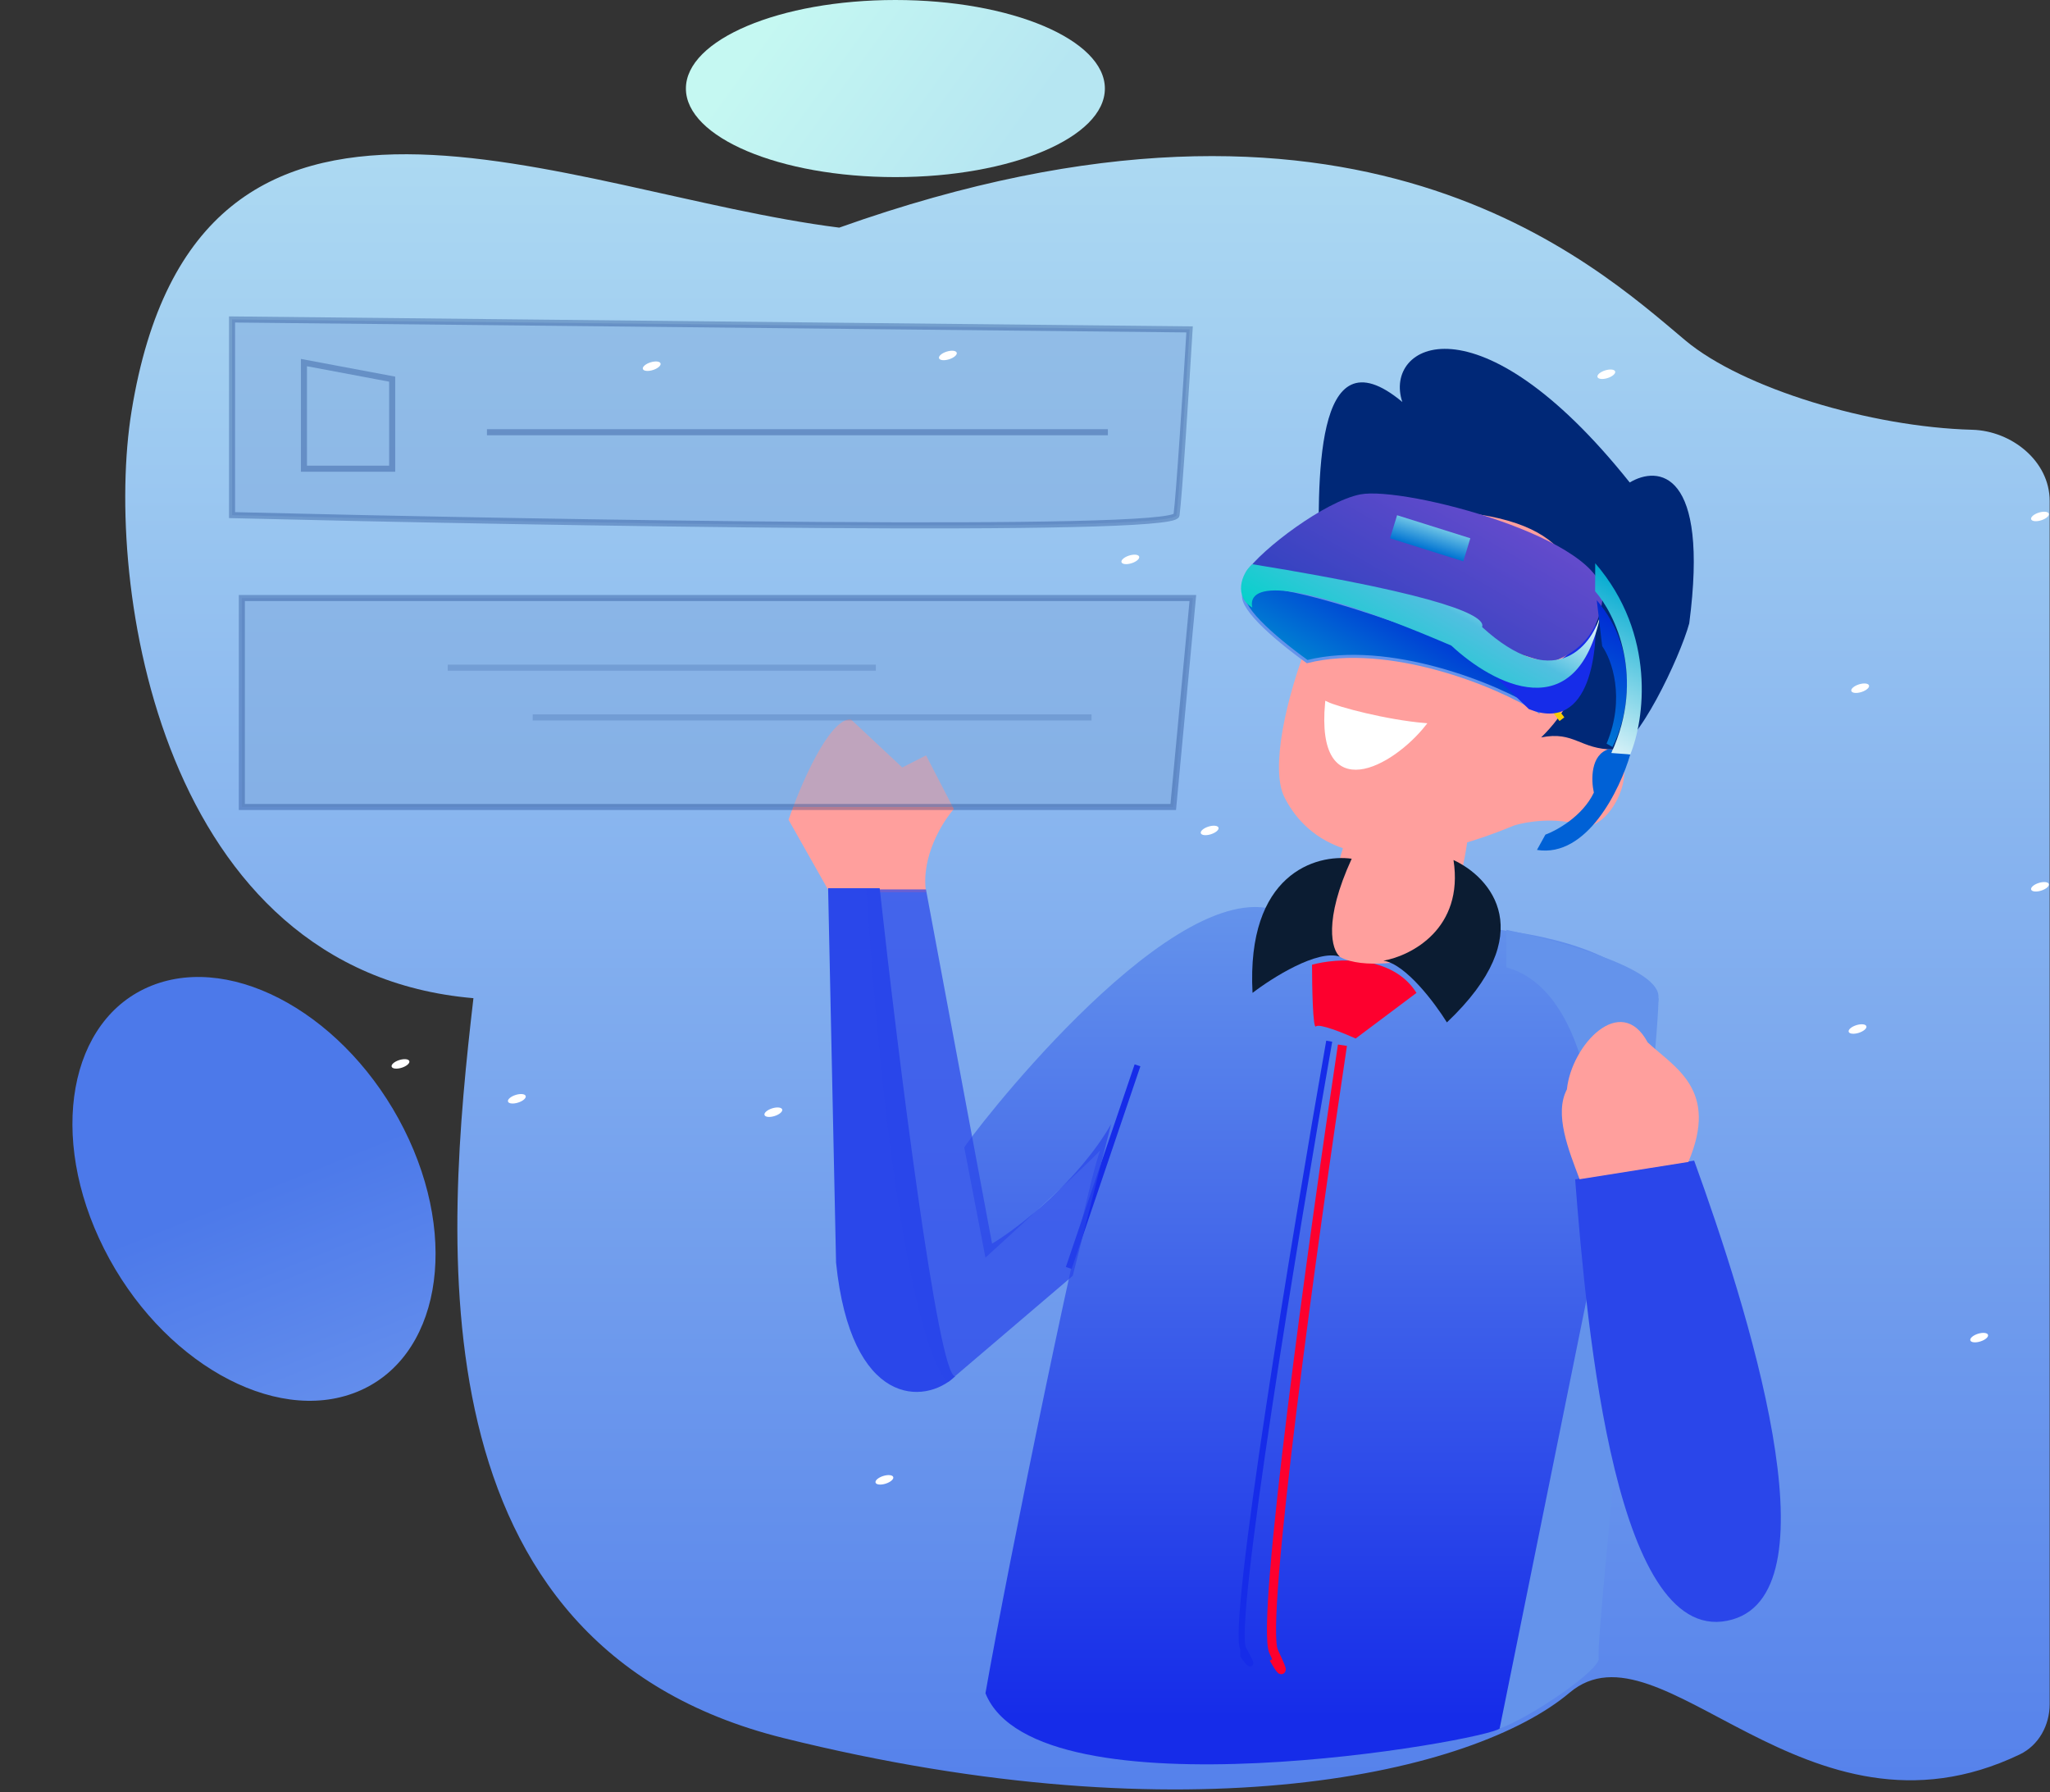 <svg width="675" height="590" viewBox="0 0 675 590" fill="none" xmlns="http://www.w3.org/2000/svg">
<rect x="0" y="0" width="675" height="590" fill="#333333" stroke="none"/>
<path d="M554.952 112.082C573.729 127.821 615.949 140.596 649.366 141.482C662.401 141.827 674.89 151.842 674.89 164.882V561.015C674.89 567.962 671.303 574.582 665.038 577.585C594.542 611.374 546.885 531.891 516.842 557.231C485.421 583.735 392.229 605.519 258.007 572.195C134.959 541.645 146.722 407.705 155.887 328.615C52.899 319.796 34.127 192.311 43.292 135.518C64.889 1.683 185.999 63.579 276.337 74.938C446.538 14.358 524.84 86.841 554.952 112.082Z" fill="url(#paint0_linear)"/>
<path d="M317.514 377.808C317.95 376.041 382.817 290.789 418.515 299.182C454.214 307.575 519.952 296.974 546.073 328.777C538.817 407.55 516.347 545.122 493.852 569.002C490.16 572.922 341.458 599.41 324.48 557.447C331.707 515.986 357.359 390.773 362.266 378.724C357.934 383.389 336.423 403.16 324.48 414.029L317.514 377.808Z" fill="url(#paint1_linear)"/>
<path d="M496.007 306.11V318.478C527.353 326.959 529.675 391.95 523.435 422.723L493.787 569.048C503.519 565.663 527.148 549.708 526.407 545.825C525.113 539.051 546.943 340.122 546.073 327.754C545.376 317.86 509.358 308.908 496.007 306.11Z" fill="#6493EB"/>
<path d="M351.907 417.423L374.545 350.723" stroke="#162CE9" stroke-width="2"/>
<path d="M437.671 342.772C426.497 406.38 405.194 535.449 409.374 542.87M409.374 542.87C413.553 550.291 411.115 547.435 409.374 545.079V542.87Z" stroke="#162CE9" stroke-width="2"/>
<path d="M557.828 382.085L518.646 388.269C522.565 438.478 532.142 544.195 570.453 533.152C604.846 523.239 575.387 430.527 557.828 382.085Z" fill="#2A46EA"/>
<path d="M259.647 269.889L273.143 293.742H304.923C303.182 282.081 310.293 270.625 314.066 266.355L304.923 248.687L297.087 252.662L280.108 236.76C272.795 236.76 263.42 258.846 259.647 269.889Z" fill="#FF9F9D"/>
<path d="M515.927 358.647C511.673 366.74 516.482 378.646 520.11 388.217L555.928 382.524C566.067 358.647 551.429 351.485 542.521 343.161C533.678 326.677 517.432 343.996 515.927 358.647Z" fill="#FF9F9D"/>
<path d="M466.404 326.871C458.393 314.149 440.138 315.386 432.011 317.595C432.011 324.81 432.272 338.974 433.317 337.914C434.362 336.854 442.46 340.122 446.378 341.889L466.404 326.871Z" fill="#FD002E"/>
<path d="M437.671 310.527C435.93 302.399 440.138 285.644 442.46 278.282C450.819 284.289 473.805 277.987 483.383 275.19C479.9 302.576 469.161 314.503 462.921 316.269C455.23 317.742 439.412 318.655 437.671 310.527Z" fill="#FF9F9D"/>
<path d="M476.417 336.589C507.414 307.258 490.783 288.736 478.594 283.141C482.076 305.757 464.662 314.65 455.52 316.27C462.834 317.33 472.499 330.257 476.417 336.589Z" fill="#0B1C32"/>
<path d="M412.42 326.87C410.331 287.646 433.317 281.079 445.072 282.699C435.668 303.194 438.542 312.735 441.154 314.944C433.84 312.47 418.951 321.864 412.42 326.87Z" fill="#0B1C32"/>
<path d="M289.652 292.417H272.673L275.285 415.656C280.161 463.361 304.565 462.622 314.504 453.099C308.918 453.333 295.746 347.926 289.652 292.417Z" fill="#2A47EA"/>
<path d="M304.889 292.809H285.298C293.309 414.37 306.631 451.533 312.29 454.919L353.213 420.024L365.838 370.11C355.042 388.839 335.509 404.122 326.657 409.423L304.889 292.809Z" fill="#2A46EA" fill-opacity="0.71"/>
<path d="M422.913 262.443C413.771 244.332 441.633 170.566 463.401 165.265C541.067 163.145 530.299 215.326 512.595 241.682C549.6 237.265 531.751 275.252 520.867 271.719C512.16 268.892 502.437 270.541 498.664 271.719C445.029 293.981 428.283 273.08 422.913 262.443Z" fill="#FF9F9D"/>
<path d="M461.742 132.339C432.138 107.603 434.025 160.021 434.315 187.113C442.586 179.162 453.133 164.059 487.428 169.444C523.997 175.186 521.82 197.272 513.113 211.407C525.303 221.655 514.419 235.996 507.454 242.769C518.337 240.56 520.239 246.744 531.398 246.744C538.799 246.744 553.165 216.413 556.213 205.223C562.83 154.691 545.91 153.248 536.622 158.843C486.557 96.119 455.357 113.346 461.742 132.339Z" fill="#002877"/>
<path d="M456.372 197.999C454.802 204.917 446.628 209.225 437.796 207.161C428.964 205.097 423.47 197.596 425.04 190.679C426.61 183.762 434.784 179.454 443.616 181.517C452.448 183.581 457.942 191.082 456.372 197.999Z" stroke="#F8CD02" stroke-width="2"/>
<path d="M502.712 212.167C501.142 219.084 492.968 223.392 484.136 221.328C475.303 219.265 469.81 211.763 471.38 204.846C472.949 197.929 481.123 193.621 489.956 195.685C498.788 197.748 504.282 205.25 502.712 212.167Z" stroke="#F8CD02" stroke-width="2"/>
<path d="M500.361 218.65L514.293 236.76" stroke="#F8CD02" stroke-width="2"/>
<path d="M436.8 231.46C440.428 233.227 456.478 237.467 469.016 238.527C458.277 252.073 433.753 265.472 436.8 231.46Z" fill="white" stroke="white"/>
<path d="M442.024 344.098C432.592 406.674 414.858 534.213 419.386 543.754C423.914 553.295 421.272 549.202 419.386 545.962" stroke="#FD002E" stroke-width="3"/>
<path d="M475.13 210.031C383.778 176.168 407.26 201.106 430.42 217.808C457.272 211.12 493.04 225.457 506.444 234.129C506.352 229.031 484.781 216.384 475.13 210.031Z" fill="url(#paint2_linear)" stroke="#6493EB"/>
<path d="M503.698 233.028C523.395 240.853 525.68 213.597 524.806 200.808C518.814 224.253 499.497 222.854 490.054 219.853L503.698 233.028Z" fill="#162CE9" stroke="#162CE9"/>
<path d="M447.888 162.765C436.297 165.029 415.46 180.711 410.236 188.394C426.276 185.193 466.527 198.365 483.397 204.502C492.771 214.932 504.658 216.078 509.671 218.312C515.412 216.598 526.435 211.679 527.699 196.496C529.278 177.518 462.376 159.934 447.888 162.765Z" fill="url(#paint3_linear)"/>
<path d="M477.865 212.531C420.226 187.827 410.855 193.416 412.338 200.005C406.371 196.577 408.52 188.967 412.338 185.742C476.343 196.126 489.38 202.915 488.006 206.429C511.134 227.558 523.646 213.839 527 202.379C519.238 239.992 491.649 225.391 477.865 212.531Z" fill="url(#paint4_linear)"/>
<path d="M524.806 260.932C521.1 268.695 512.625 273.396 508.851 274.776L506.075 279.807C522.541 282.465 533.421 259.953 536.802 248.364L529.821 246.601C523.636 248.374 523.9 256.894 524.806 260.932Z" fill="url(#paint5_radial)"/>
<path d="M527.55 212.712L525.765 197.601C540.854 215.336 535.493 237.195 530.927 245.907L529 244.813C535.305 229.717 530.661 217.122 527.55 212.712Z" fill="url(#paint6_linear)"/>
<path d="M530.552 247.897C541.967 223.016 531.756 202.033 525.223 194.651L525.256 185.418C545.547 208.927 541.408 237.178 536.802 248.364L530.552 247.897Z" fill="url(#paint7_linear)"/>
<rect width="25.283" height="7.941" transform="matrix(0.954 0.3 -0.292 0.956 460.014 169.619)" fill="url(#paint8_linear)"/>
<ellipse rx="53.14" ry="74.919" transform="matrix(0.929 -0.371 0.45 0.893 83.633 391.396)" fill="url(#paint9_linear)"/>
<path d="M147.423 219.811H288.389" stroke="#002877" stroke-opacity="0.29" stroke-width="2"/>
<path d="M175.401 236.188H359.41" stroke="#002877" stroke-opacity="0.29" stroke-width="2"/>
<path d="M76.402 169.587V105.17L391.693 108.446C390.617 126.279 388.249 163.473 387.388 169.587C386.527 175.701 179.706 172.135 76.402 169.587Z" fill="#80ABDF" fill-opacity="0.5" stroke="#002877" stroke-opacity="0.29" stroke-width="2"/>
<path d="M100.076 154.302V119.364L129.13 124.823V154.302H100.076Z" stroke="#002877" stroke-opacity="0.29" stroke-width="2"/>
<path d="M160.336 142.292H364.791" stroke="#002877" stroke-opacity="0.29" stroke-width="2"/>
<path d="M79.63 265.667V196.883H392.768L386.312 265.667H79.63Z" fill="#80ABDF" fill-opacity="0.5" stroke="#002877" stroke-opacity="0.29" stroke-width="2"/>
<ellipse cx="294.823" cy="29.153" rx="68.978" ry="29.153" fill="url(#paint10_linear)"/>
<ellipse rx="3.051" ry="1.324" transform="matrix(0.955 -0.298 0.29 0.957 312.104 117.022)" fill="white"/>
<ellipse rx="3.051" ry="1.324" transform="matrix(0.955 -0.298 0.29 0.957 214.586 120.556)" fill="white"/>
<ellipse rx="3.051" ry="1.324" transform="matrix(0.955 -0.298 0.29 0.957 372.182 184.163)" fill="white"/>
<ellipse rx="3.051" ry="1.324" transform="matrix(0.955 -0.298 0.29 0.957 398.303 273.39)" fill="white"/>
<ellipse rx="3.051" ry="1.324" transform="matrix(0.955 -0.298 0.29 0.957 671.703 291.942)" fill="white"/>
<ellipse rx="3.051" ry="1.324" transform="matrix(0.955 -0.298 0.29 0.957 671.703 170.028)" fill="white"/>
<ellipse rx="3.051" ry="1.324" transform="matrix(0.955 -0.298 0.29 0.957 254.638 366.151)" fill="white"/>
<ellipse rx="3.051" ry="1.324" transform="matrix(0.955 -0.298 0.29 0.957 170.18 361.733)" fill="white"/>
<ellipse rx="3.051" ry="1.324" transform="matrix(0.955 -0.298 0.29 0.957 131.869 350.249)" fill="white"/>
<ellipse rx="3.051" ry="1.324" transform="matrix(0.955 -0.298 0.29 0.957 612.496 226.568)" fill="white"/>
<ellipse rx="3.051" ry="1.324" transform="matrix(0.955 -0.298 0.29 0.957 291.207 487.181)" fill="white"/>
<ellipse rx="3.051" ry="1.324" transform="matrix(0.955 -0.298 0.29 0.957 611.625 338.764)" fill="white"/>
<ellipse rx="3.051" ry="1.324" transform="matrix(0.955 -0.298 0.29 0.957 651.678 440.359)" fill="white"/>
<ellipse rx="3.051" ry="1.324" transform="matrix(0.955 -0.298 0.29 0.957 528.909 123.206)" fill="white"/>
<defs>
<linearGradient id="paint0_linear" x1="353.709" y1="52.123" x2="353.709" y2="584.833" gradientUnits="userSpaceOnUse">
<stop stop-color="#ACD9F2"/>
<stop offset="1" stop-color="#5682EB"/>
</linearGradient>
<linearGradient id="paint1_linear" x1="431.794" y1="298.601" x2="431.794" y2="565.301" gradientUnits="userSpaceOnUse">
<stop stop-color="#6493EB"/>
<stop offset="1" stop-color="#162CE9"/>
</linearGradient>
<linearGradient id="paint2_linear" x1="468.147" y1="206.019" x2="453.691" y2="231.179" gradientUnits="userSpaceOnUse">
<stop stop-color="#003BD5"/>
<stop offset="1" stop-color="#0080D2"/>
</linearGradient>
<linearGradient id="paint3_linear" x1="498.635" y1="171.538" x2="469.289" y2="222.613" gradientUnits="userSpaceOnUse">
<stop stop-color="#634BCC"/>
<stop offset="1" stop-color="#3142C0"/>
</linearGradient>
<linearGradient id="paint4_linear" x1="491.134" y1="181.772" x2="463.701" y2="229.517" gradientUnits="userSpaceOnUse">
<stop stop-color="#FAFEFE"/>
<stop offset="0.427" stop-color="#51BFE0"/>
<stop offset="1" stop-color="#05D1CB"/>
</linearGradient>
<radialGradient id="paint5_radial" cx="0" cy="0" r="1" gradientUnits="userSpaceOnUse" gradientTransform="translate(522.145 264.487) rotate(118.89) scale(21.26 6.669)">
<stop stop-color="#0061D6"/>
<stop offset="1" stop-color="#0061D6"/>
</radialGradient>
<linearGradient id="paint6_linear" x1="537.877" y1="204.482" x2="518.39" y2="238.786" gradientUnits="userSpaceOnUse">
<stop stop-color="#0028D5"/>
<stop offset="1" stop-color="#0076D4"/>
</linearGradient>
<linearGradient id="paint7_linear" x1="542.873" y1="195.426" x2="517.333" y2="240.388" gradientUnits="userSpaceOnUse">
<stop stop-color="#00AAD0"/>
<stop offset="1" stop-color="#DAF2F8"/>
</linearGradient>
<linearGradient id="paint8_linear" x1="12.641" y1="0" x2="12.641" y2="7.941" gradientUnits="userSpaceOnUse">
<stop stop-color="#6DC4E6"/>
<stop offset="1" stop-color="#0073D2"/>
</linearGradient>
<linearGradient id="paint9_linear" x1="53.14" y1="0" x2="53.14" y2="149.838" gradientUnits="userSpaceOnUse">
<stop stop-color="#4C79EA"/>
<stop offset="1" stop-color="#79A1EE"/>
</linearGradient>
<linearGradient id="paint10_linear" x1="237.9" y1="29.153" x2="308.666" y2="80.634" gradientUnits="userSpaceOnUse">
<stop stop-color="#C5F8F2"/>
<stop offset="1" stop-color="#B6E6F2"/>
</linearGradient>
</defs>
</svg>
